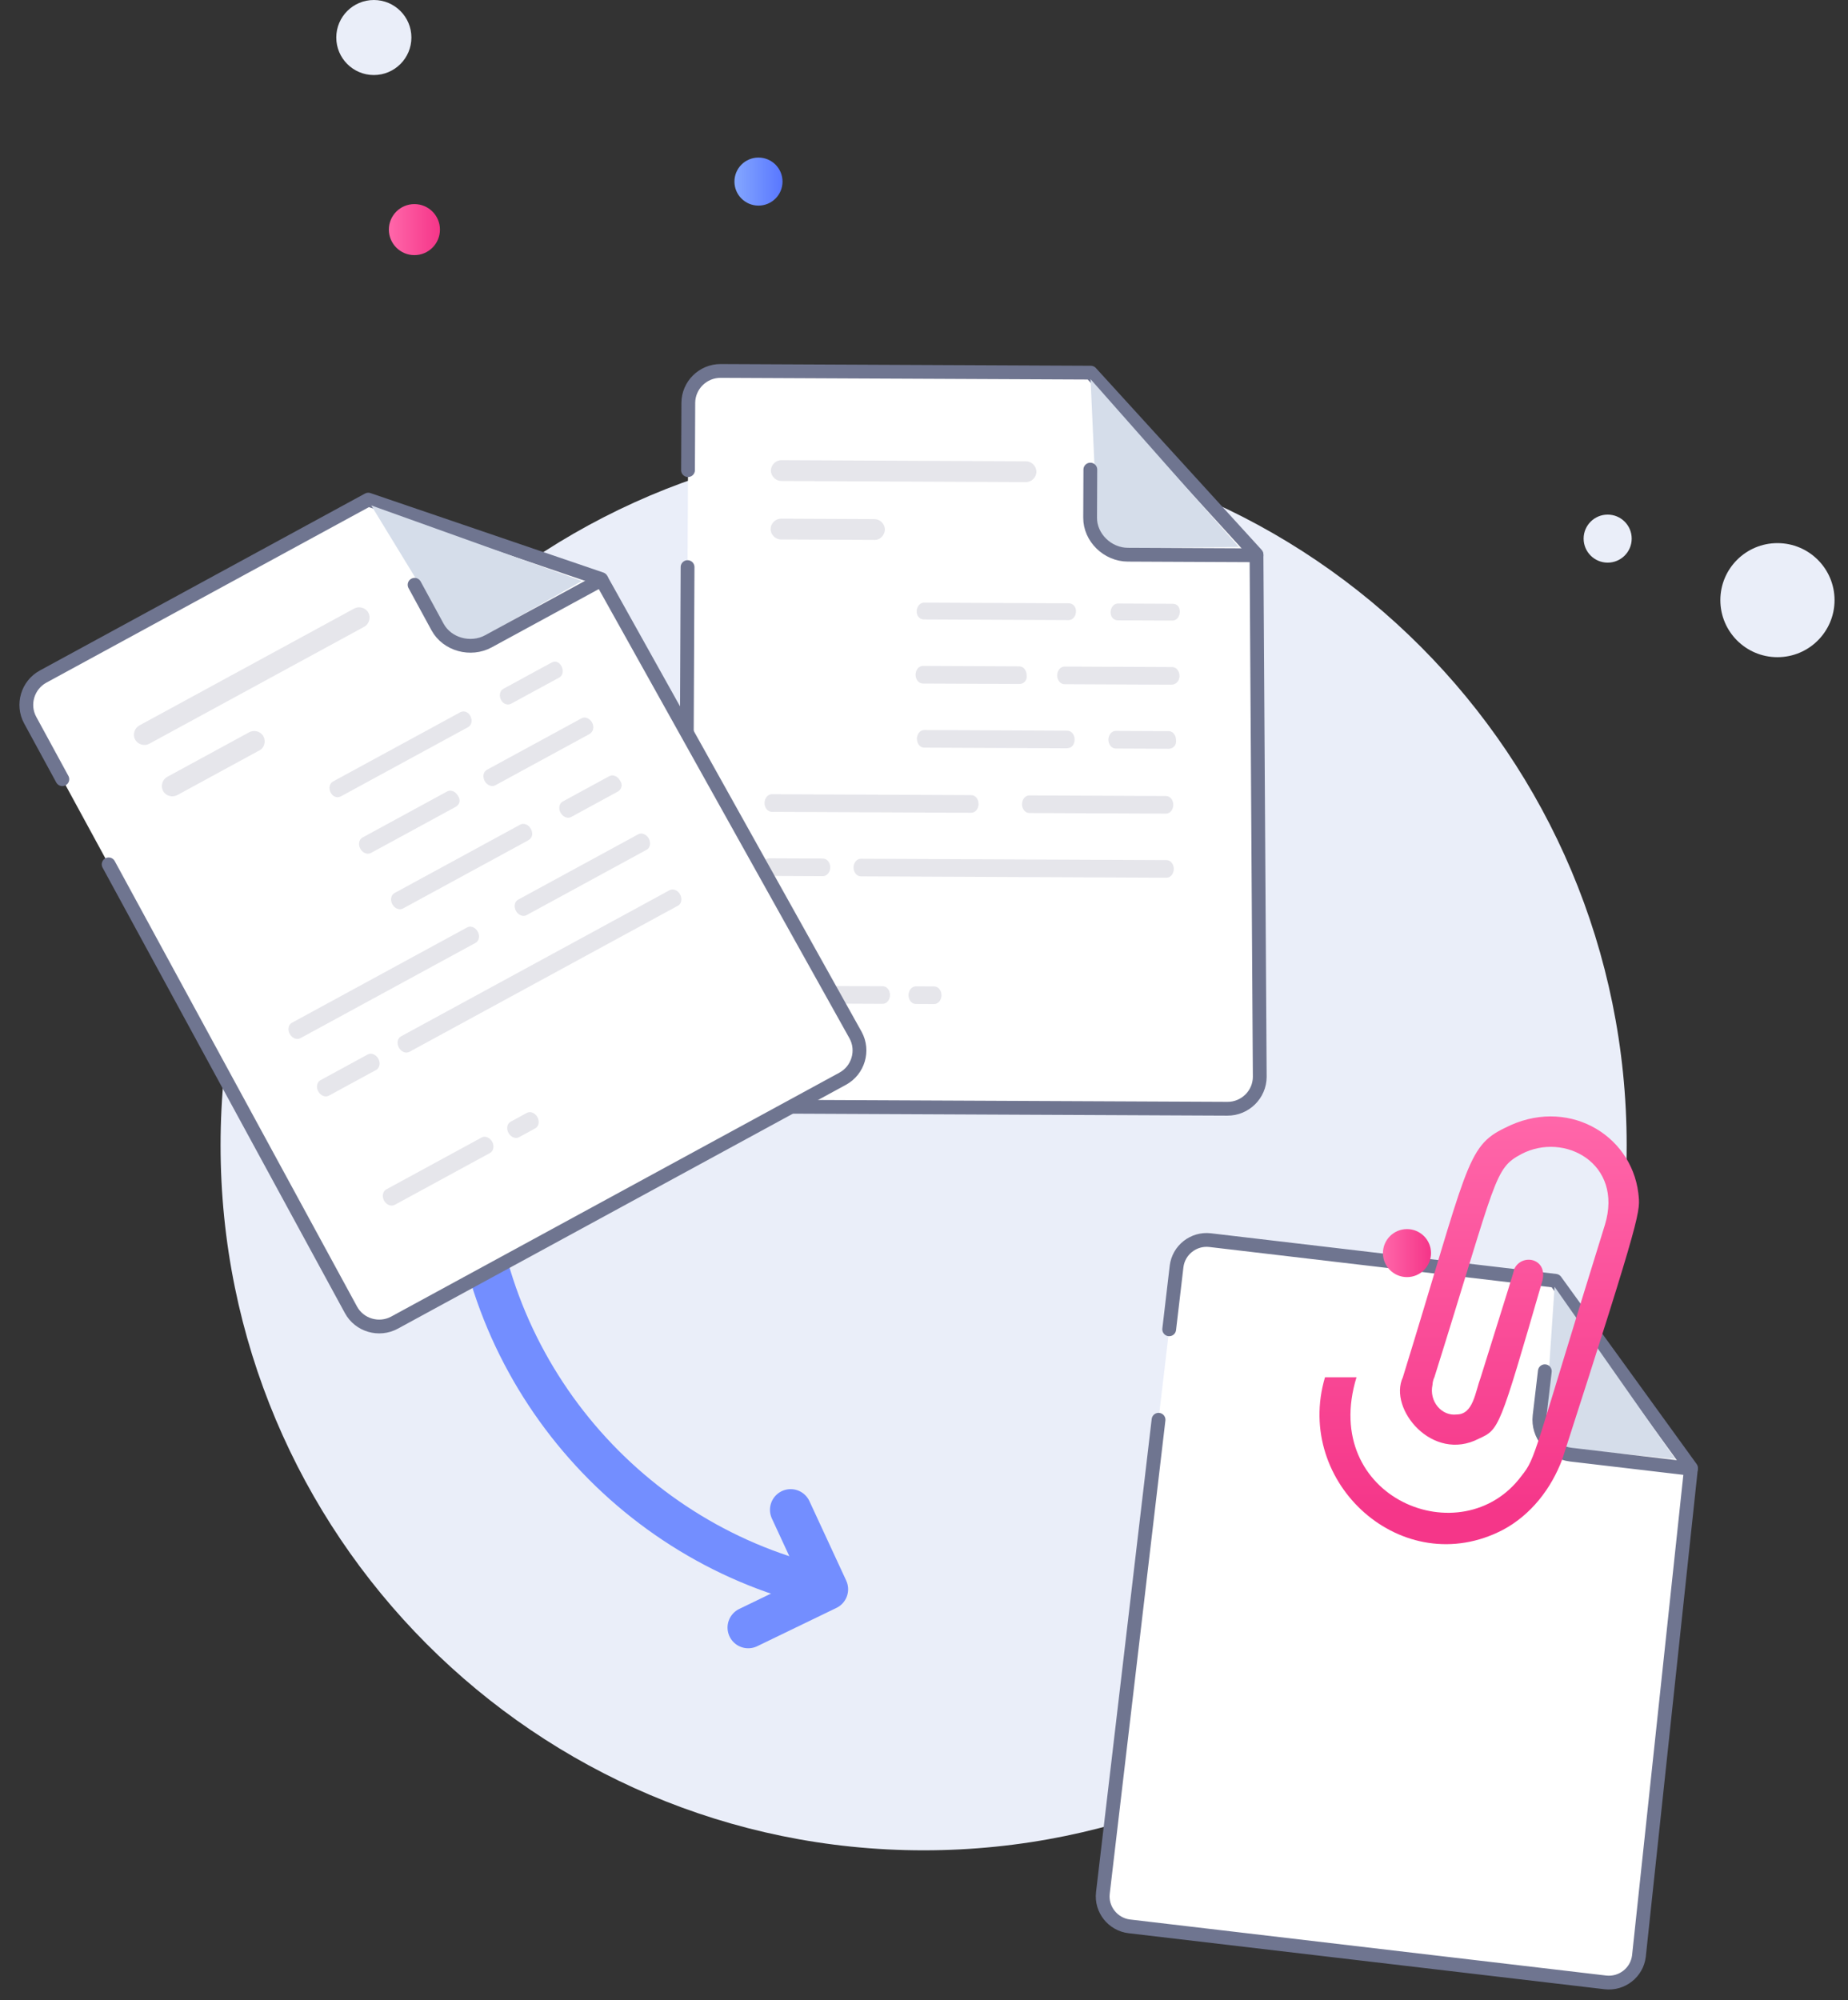 <svg  viewBox="0 0 134 145" fill="none" xmlns="http://www.w3.org/2000/svg">
<rect x="0" y="0" width="134" height="145" fill="#333333" stroke="none"/>
<path d="M66.972 134.137C95.127 134.137 117.951 111.253 117.951 83.024C117.951 54.795 95.127 31.911 66.972 31.911C38.818 31.911 15.994 54.795 15.994 83.024C15.994 111.253 38.818 134.137 66.972 134.137Z" fill="#EAEEF9"/>
<path d="M58.663 114.802C44.611 111.1 34.148 98.244 34.148 82.921C34.148 82.509 34.148 82.098 34.148 81.686" stroke="#738EFF" stroke-width="3" stroke-miterlimit="10" stroke-linecap="round" stroke-linejoin="round"/>
<path d="M57.331 109.454L59.998 115.213L54.254 117.99" stroke="#738EFF" stroke-width="3" stroke-miterlimit="10" stroke-linecap="round" stroke-linejoin="round"/>
<path d="M84.779 96.367L85.314 91.815C85.455 90.622 86.549 89.762 87.747 89.903L112.789 92.85L122.616 106.423L118.84 141.8C118.7 142.992 117.605 143.852 116.407 143.711L81.893 139.65C80.696 139.509 79.831 138.419 79.971 137.227L84.007 102.924" fill="white"/>
<path d="M84.779 96.367L85.314 91.815C85.455 90.622 86.549 89.762 87.747 89.903L112.789 92.85L122.616 106.423L118.84 141.8C118.7 142.992 117.605 143.852 116.407 143.711L81.893 139.65C80.696 139.509 79.831 138.419 79.971 137.227L84.007 102.924" stroke="#6F7590" stroke-miterlimit="10" stroke-linecap="round" stroke-linejoin="round"/>
<path d="M112.723 93.287L112.097 102.586C111.892 103.879 112.887 104.917 114.061 105.029L121.477 105.776" fill="#D5DDEA"/>
<path d="M112.017 99.407L111.634 102.659C111.475 104.014 112.538 105.293 113.899 105.453L122.61 106.478" stroke="#6F7590" stroke-miterlimit="10" stroke-linecap="round" stroke-linejoin="round"/>
<path d="M128.884 47.642C131.171 47.642 133.024 45.791 133.024 43.507C133.024 41.224 131.171 39.373 128.884 39.373C126.598 39.373 124.744 41.224 124.744 43.507C124.744 45.791 126.598 47.642 128.884 47.642Z" fill="#EAEEF9"/>
<path d="M27.108 5.44C28.612 5.44 29.831 4.222 29.831 2.72C29.831 1.218 28.612 0 27.108 0C25.603 0 24.384 1.218 24.384 2.72C24.384 4.222 25.603 5.44 27.108 5.44Z" fill="#EAEEF9"/>
<path d="M30.049 18.495C31.072 18.495 31.901 17.667 31.901 16.645C31.901 15.624 31.072 14.796 30.049 14.796C29.026 14.796 28.197 15.624 28.197 16.645C28.197 17.667 29.026 18.495 30.049 18.495Z" fill="url(#paint0_linear_5149_125783)"/>
<path d="M116.573 40.788C117.536 40.788 118.316 40.008 118.316 39.047C118.316 38.086 117.536 37.306 116.573 37.306C115.611 37.306 114.83 38.086 114.83 39.047C114.83 40.008 115.611 40.788 116.573 40.788Z" fill="#EAEEF9"/>
<path d="M102.022 92.583C102.984 92.583 103.765 91.804 103.765 90.842C103.765 89.881 102.984 89.102 102.022 89.102C101.059 89.102 100.278 89.881 100.278 90.842C100.278 91.804 101.059 92.583 102.022 92.583Z" fill="url(#paint1_linear_5149_125783)"/>
<path d="M54.998 14.905C55.961 14.905 56.741 14.125 56.741 13.164C56.741 12.202 55.961 11.423 54.998 11.423C54.035 11.423 53.255 12.202 53.255 13.164C53.255 14.125 54.035 14.905 54.998 14.905Z" fill="url(#paint2_linear_5149_125783)"/>
<path d="M113.285 105.777C112.478 107.935 110.999 109.824 108.983 110.903C101.723 114.679 93.792 107.531 96.077 99.843H98.362C95.674 108.61 106.025 112.791 110.327 106.991C111.402 105.643 111.134 105.643 116.377 88.783C117.721 84.332 113.419 82.04 110.327 83.658C108.31 84.737 108.579 85.276 104.009 99.843C103.874 100.113 103.874 100.382 103.874 100.382C103.605 101.596 104.546 102.675 105.622 102.54C106.832 102.54 106.966 100.922 107.369 99.843C109.386 93.369 109.789 92.155 109.789 92.02C110.327 90.806 112.343 91.211 111.806 92.964C108.714 103.619 108.714 103.619 107.235 104.294C103.874 106.047 100.648 102.136 101.723 99.843C106.428 84.602 106.294 83.118 109.117 81.77C113.553 79.477 118.259 82.174 118.796 86.49C118.931 87.839 119.2 87.434 113.285 105.777Z" fill="url(#paint3_linear_5149_125783)"/>
<path d="M49.888 34.083L49.91 29.205C49.916 27.927 50.971 26.886 52.255 26.892L79.093 27.015L91.11 40.196L91.346 78.066C91.34 79.343 90.285 80.384 89.001 80.378L52.011 80.209C50.727 80.203 49.682 79.153 49.688 77.875L49.856 41.111" fill="white"/>
<path d="M49.888 34.083L49.91 29.205C49.916 27.927 50.971 26.886 52.255 26.892L79.093 27.015L91.11 40.196L91.346 78.066C91.34 79.343 90.285 80.384 89.001 80.378L52.011 80.209C50.727 80.203 49.682 79.153 49.688 77.875L49.856 41.111" stroke="#6F7590" stroke-miterlimit="10" stroke-linecap="round" stroke-linejoin="round"/>
<path d="M79.077 27.485L79.525 37.395C79.464 38.787 80.64 39.767 81.895 39.744L89.828 39.648" fill="#D5DDEA"/>
<path d="M84.585 63.631L62.414 63.53C62.122 63.528 61.89 63.237 61.892 62.888C61.893 62.54 62.128 62.251 62.42 62.252L84.591 62.353C84.882 62.355 85.114 62.646 85.113 62.995C85.111 63.343 84.876 63.632 84.585 63.631Z" fill="#E6E6EB"/>
<path d="M59.672 63.517L55.762 63.499C55.471 63.498 55.239 63.207 55.24 62.858C55.242 62.51 55.477 62.22 55.768 62.222L59.677 62.239C59.969 62.241 60.201 62.532 60.2 62.881C60.198 63.229 59.963 63.519 59.672 63.517Z" fill="#E6E6EB"/>
<path d="M84.548 58.985L74.63 58.939C74.338 58.938 74.106 58.647 74.107 58.298C74.109 57.95 74.344 57.66 74.635 57.662L84.554 57.707C84.846 57.708 85.078 58 85.076 58.348C85.075 58.697 84.84 58.986 84.548 58.985Z" fill="#E6E6EB"/>
<path d="M70.428 58.92L55.959 58.854C55.667 58.852 55.435 58.561 55.437 58.213C55.438 57.864 55.673 57.575 55.965 57.576L70.434 57.642C70.726 57.644 70.958 57.935 70.956 58.284C70.955 58.632 70.72 58.921 70.428 58.92Z" fill="#E6E6EB"/>
<path d="M81.053 44.971L85.02 44.989C85.312 44.991 85.547 44.702 85.548 44.353C85.55 44.005 85.376 43.771 85.026 43.77L81.058 43.752C80.767 43.75 80.532 44.04 80.53 44.388C80.529 44.737 80.761 44.97 81.053 44.971Z" fill="#E6E6EB"/>
<path d="M84.745 54.281L80.894 54.264C80.603 54.262 80.371 53.971 80.372 53.622C80.374 53.274 80.608 52.984 80.9 52.986L84.751 53.003C85.043 53.005 85.275 53.296 85.273 53.645C85.329 54.051 85.037 54.282 84.745 54.281Z" fill="#E6E6EB"/>
<path d="M77.335 54.247L67.007 54.2C66.716 54.199 66.484 53.907 66.485 53.559C66.487 53.21 66.722 52.921 67.013 52.922L77.399 52.97C77.69 52.971 77.922 53.262 77.921 53.611C77.919 54.017 77.685 54.249 77.335 54.247Z" fill="#E6E6EB"/>
<path d="M67.74 72.789L66.398 72.783C66.106 72.781 65.874 72.49 65.876 72.142C65.878 71.793 66.112 71.504 66.404 71.505L67.746 71.511C68.038 71.513 68.27 71.804 68.268 72.153C68.266 72.501 68.032 72.79 67.74 72.789Z" fill="#E6E6EB"/>
<path d="M64.006 72.772L56.13 72.736C55.838 72.735 55.606 72.443 55.607 72.095C55.609 71.746 55.844 71.457 56.136 71.458L64.012 71.494C64.304 71.496 64.536 71.787 64.534 72.135C64.532 72.484 64.298 72.773 64.006 72.772Z" fill="#E6E6EB"/>
<path d="M84.941 49.636L77.181 49.6C76.89 49.599 76.658 49.307 76.659 48.959C76.661 48.611 76.895 48.321 77.187 48.322L85.005 48.358C85.297 48.36 85.529 48.651 85.528 48.999C85.526 49.348 85.291 49.637 84.941 49.636Z" fill="#E6E6EB"/>
<path d="M66.991 44.907L77.493 44.955C77.785 44.956 78.02 44.667 78.021 44.319C78.023 43.97 77.79 43.737 77.499 43.736L66.997 43.688C66.705 43.686 66.47 43.975 66.469 44.324C66.467 44.672 66.7 44.906 66.991 44.907Z" fill="#E6E6EB"/>
<path d="M73.913 49.585L66.912 49.553C66.62 49.552 66.388 49.26 66.39 48.912C66.391 48.563 66.626 48.274 66.918 48.275L73.919 48.307C74.211 48.309 74.443 48.6 74.441 48.949C74.498 49.297 74.263 49.587 73.913 49.585Z" fill="#E6E6EB"/>
<path d="M74.39 34.951L56.653 34.87C56.245 34.868 55.896 34.518 55.898 34.111C55.9 33.705 56.251 33.358 56.66 33.36L74.397 33.441C74.805 33.443 75.153 33.793 75.152 34.2C75.15 34.606 74.798 34.953 74.39 34.951Z" fill="#E6E6EB"/>
<path d="M63.459 39.141L56.632 39.11C56.224 39.108 55.876 38.758 55.877 38.351C55.879 37.945 56.231 37.598 56.639 37.6L63.407 37.631C63.816 37.633 64.164 37.983 64.162 38.389C64.16 38.796 63.809 39.143 63.459 39.141Z" fill="#E6E6EB"/>
<path d="M79.061 34.043L79.046 37.528C79.039 38.98 80.317 40.206 81.775 40.212L91.111 40.255" stroke="#6F7590" stroke-miterlimit="10" stroke-linecap="round" stroke-linejoin="round"/>
<path d="M4.52 56.488L2.188 52.203C1.578 51.08 2.001 49.66 3.128 49.047L26.703 36.22L43.586 41.978L62.042 75.046C62.653 76.168 62.23 77.589 61.102 78.202L28.609 95.881C27.482 96.494 26.059 96.078 25.449 94.955L7.879 62.661" fill="white"/>
<path d="M4.52 56.488L2.188 52.203C1.578 51.08 2.001 49.66 3.128 49.047L26.703 36.22L43.586 41.978L62.042 75.046C62.653 76.168 62.23 77.589 61.102 78.202L28.609 95.881C27.482 96.494 26.059 96.078 25.449 94.955L7.879 62.661" stroke="#6F7590" stroke-miterlimit="10" stroke-linecap="round" stroke-linejoin="round"/>
<path d="M26.916 36.639L32.085 45.107C32.702 46.356 34.204 46.648 35.293 46.023L42.198 42.116" fill="#D5DDEA"/>
<path d="M49.161 65.657L29.686 76.253C29.43 76.392 29.086 76.249 28.92 75.942C28.753 75.636 28.819 75.27 29.076 75.13L48.551 64.534C48.807 64.395 49.151 64.539 49.317 64.845C49.484 65.151 49.418 65.517 49.161 65.657Z" fill="#E6E6EB"/>
<path d="M27.277 77.563L23.843 79.431C23.587 79.571 23.243 79.427 23.077 79.121C22.91 78.815 22.977 78.448 23.233 78.309L26.666 76.441C26.923 76.301 27.267 76.445 27.433 76.751C27.6 77.057 27.533 77.424 27.277 77.563Z" fill="#E6E6EB"/>
<path d="M46.89 61.603L38.177 66.344C37.921 66.483 37.577 66.34 37.411 66.033C37.244 65.727 37.31 65.361 37.567 65.221L46.279 60.481C46.536 60.342 46.879 60.485 47.046 60.791C47.212 61.097 47.146 61.464 46.89 61.603Z" fill="#E6E6EB"/>
<path d="M34.487 68.351L21.777 75.266C21.521 75.406 21.177 75.262 21.01 74.956C20.844 74.65 20.91 74.283 21.166 74.144L33.877 67.229C34.133 67.089 34.477 67.233 34.643 67.539C34.81 67.845 34.743 68.212 34.487 68.351Z" fill="#E6E6EB"/>
<path d="M37.074 51.009L40.559 49.113C40.816 48.973 40.882 48.607 40.715 48.301C40.549 47.995 40.284 47.874 39.977 48.041L36.492 49.938C36.235 50.077 36.169 50.444 36.336 50.75C36.502 51.056 36.818 51.148 37.074 51.009Z" fill="#E6E6EB"/>
<path d="M44.795 57.387L41.413 59.228C41.157 59.367 40.813 59.224 40.646 58.917C40.48 58.611 40.546 58.245 40.802 58.105L44.185 56.265C44.441 56.126 44.785 56.269 44.951 56.575C45.197 56.904 45.051 57.248 44.795 57.387Z" fill="#E6E6EB"/>
<path d="M38.286 60.928L29.215 65.864C28.958 66.003 28.614 65.86 28.448 65.554C28.281 65.248 28.348 64.881 28.604 64.742L37.727 59.778C37.983 59.639 38.327 59.782 38.493 60.088C38.687 60.446 38.593 60.761 38.286 60.928Z" fill="#E6E6EB"/>
<path d="M38.814 81.799L37.635 82.441C37.379 82.58 37.035 82.436 36.869 82.13C36.702 81.824 36.769 81.458 37.025 81.318L38.203 80.677C38.46 80.537 38.803 80.681 38.97 80.987C39.137 81.293 39.07 81.66 38.814 81.799Z" fill="#E6E6EB"/>
<path d="M35.535 83.584L28.616 87.348C28.36 87.487 28.016 87.344 27.849 87.038C27.683 86.732 27.749 86.365 28.005 86.226L34.924 82.461C35.18 82.322 35.524 82.465 35.691 82.772C35.857 83.078 35.791 83.444 35.535 83.584Z" fill="#E6E6EB"/>
<path d="M42.728 53.222L35.912 56.931C35.656 57.07 35.312 56.927 35.145 56.62C34.979 56.314 35.045 55.948 35.301 55.808L42.169 52.072C42.425 51.932 42.769 52.076 42.935 52.382C43.102 52.688 43.036 53.055 42.728 53.222Z" fill="#E6E6EB"/>
<path d="M24.722 57.73L33.947 52.711C34.203 52.571 34.27 52.205 34.103 51.899C33.936 51.593 33.62 51.5 33.364 51.639L24.139 56.658C23.883 56.798 23.817 57.164 23.983 57.471C24.15 57.777 24.466 57.869 24.722 57.73Z" fill="#E6E6EB"/>
<path d="M33.042 58.492L26.892 61.838C26.636 61.977 26.292 61.834 26.126 61.528C25.959 61.222 26.025 60.855 26.282 60.716L32.432 57.37C32.688 57.23 33.032 57.374 33.198 57.68C33.416 57.958 33.35 58.325 33.042 58.492Z" fill="#E6E6EB"/>
<path d="M26.406 45.44L10.825 53.917C10.467 54.112 9.993 53.974 9.798 53.616C9.604 53.259 9.745 52.786 10.104 52.591L25.684 44.114C26.043 43.919 26.517 44.057 26.711 44.415C26.905 44.772 26.764 45.245 26.406 45.44Z" fill="#E6E6EB"/>
<path d="M18.848 54.379L12.852 57.642C12.493 57.837 12.019 57.698 11.825 57.341C11.63 56.984 11.771 56.51 12.13 56.315L18.075 53.081C18.434 52.886 18.908 53.024 19.102 53.381C19.297 53.739 19.156 54.212 18.848 54.379Z" fill="#E6E6EB"/>
<path d="M30.062 42.394L31.728 45.455C32.422 46.73 34.132 47.188 35.413 46.491L43.614 42.029" stroke="#6F7590" stroke-miterlimit="10" stroke-linecap="round" stroke-linejoin="round"/>
<defs>
<linearGradient id="paint0_linear_5149_125783" x1="28.266" y1="16.688" x2="31.867" y2="16.688" gradientUnits="userSpaceOnUse">
<stop stop-color="#FF66A9"/>
<stop offset="1" stop-color="#F53689"/>
</linearGradient>
<linearGradient id="paint1_linear_5149_125783" x1="100.283" y1="90.796" x2="103.665" y2="90.796" gradientUnits="userSpaceOnUse">
<stop stop-color="#FF66A9"/>
<stop offset="1" stop-color="#F53689"/>
</linearGradient>
<linearGradient id="paint2_linear_5149_125783" x1="53.289" y1="13.194" x2="56.671" y2="13.194" gradientUnits="userSpaceOnUse">
<stop stop-color="#83A6FF"/>
<stop offset="1" stop-color="#5A78FF"/>
</linearGradient>
<linearGradient id="paint3_linear_5149_125783" x1="107.248" y1="81.187" x2="107.248" y2="109.82" gradientUnits="userSpaceOnUse">
<stop stop-color="#FF66A9"/>
<stop offset="1" stop-color="#F53689"/>
</linearGradient>
</defs>
</svg>
